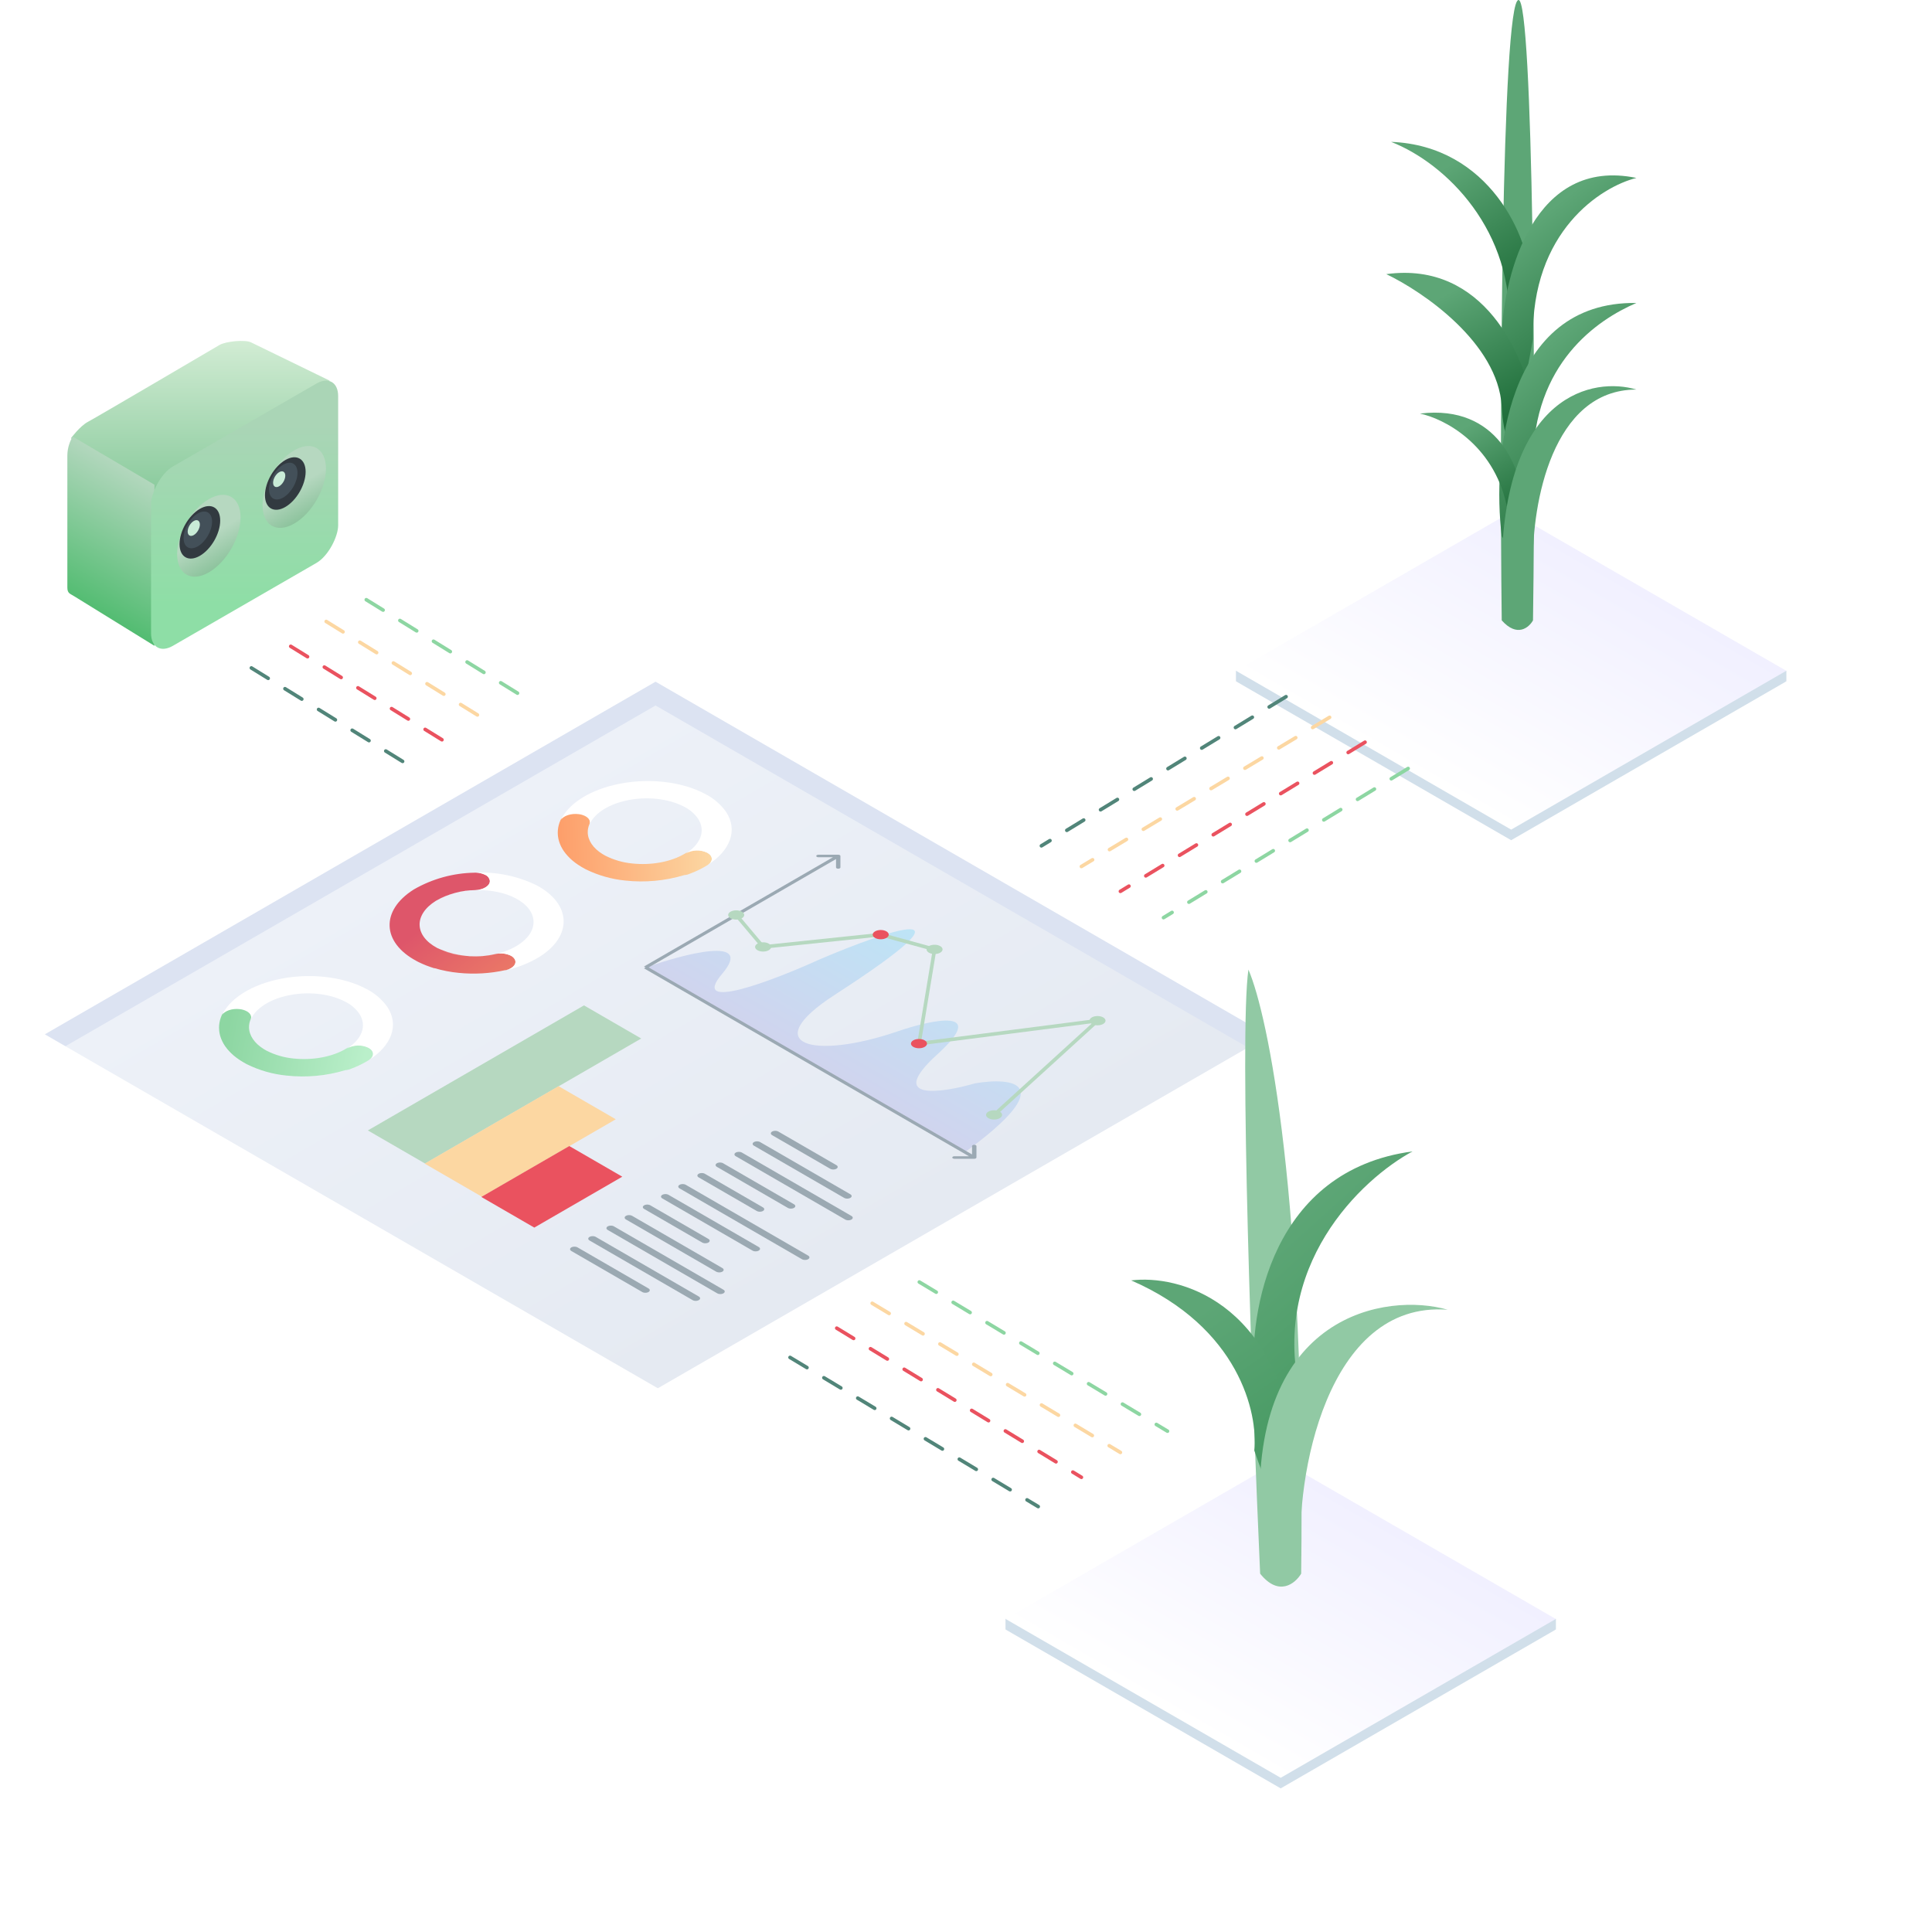 <svg width="538" height="538" viewBox="0 0 538 538" fill="none" xmlns="http://www.w3.org/2000/svg">
<g filter="url(#filter0_d)">
<path d="M433.271 438.811L429.832 438.811L429.833 441.758L433.272 441.758L433.271 438.811Z" fill="#D1DFEA"/>
<path d="M283.435 438.811L279.996 438.811L279.997 441.758L283.436 441.758L283.435 438.811Z" fill="#D1DFEA"/>
<rect width="88.459" height="88.459" transform="matrix(0.866 0.5 -0.866 0.5 356.633 397.547)" fill="#D1DFEA"/>
<rect width="88.459" height="88.459" transform="matrix(0.866 0.5 -0.866 0.5 356.633 394.602)" fill="url(#paint0_linear)"/>
</g>
<g filter="url(#filter1_d)">
<path d="M497.447 174.777L494.008 174.777L494.008 177.725L497.448 177.725L497.447 174.777Z" fill="#D1DFEA"/>
<path d="M347.611 174.777L344.172 174.777L344.172 177.725L347.612 177.725L347.611 174.777Z" fill="#D1DFEA"/>
<rect width="88.459" height="88.459" transform="matrix(0.866 0.5 -0.866 0.5 420.809 133.512)" fill="#D1DFEA"/>
<rect width="88.459" height="88.459" transform="matrix(0.866 0.5 -0.866 0.5 420.809 130.566)" fill="url(#paint1_linear)"/>
</g>
<path d="M352.591 287.953L344.961 287.953L344.962 294.493L352.592 294.493L352.591 287.953Z" fill="#DCE3F2"/>
<path d="M20.158 287.953L12.527 287.953L12.528 294.493L20.159 294.493L20.158 287.953Z" fill="#DCE3F2"/>
<rect width="196.255" height="196.255" transform="matrix(0.866 0.5 -0.866 0.5 182.551 189.832)" fill="#DCE3F2"/>
<rect width="196.254" height="196.254" transform="matrix(0.866 0.5 -0.866 0.5 182.551 196.455)" fill="url(#paint2_linear)"/>
<rect width="204.894" height="12.559" transform="matrix(0.866 0.5 -0.866 0.5 10.879 287.102)" fill="white"/>
<rect width="204.894" height="12.559" transform="matrix(-0.866 0.5 0.866 0.5 353.023 288.527)" fill="white"/>
<path d="M422.872 0C418.185 0 417.515 118.07 418.185 172.752C422.471 177.574 425.774 174.761 426.89 172.752C427.783 112.267 426.89 0 422.872 0Z" fill="#5DA676"/>
<path d="M387.379 39.506C414.701 40.577 425.996 66.066 426.219 79.011C423.987 94.188 420.192 91.733 420.192 91.733C421.8 64.414 402.781 45.532 387.379 39.506Z" fill="url(#paint3_linear)"/>
<path d="M455.681 49.55C427.287 43.657 418.849 76.11 418.18 93.072C421.499 122.637 423.432 113.498 426.885 94.412C426.35 64.415 445.859 52.005 455.681 49.55Z" fill="url(#paint4_linear)"/>
<path d="M386.039 76.337C413.361 72.588 424.656 99.326 426.889 113.164C424.433 120.53 419.254 130.841 418.183 113.164C417.111 95.487 396.307 81.247 386.039 76.337Z" fill="url(#paint5_linear)"/>
<path d="M455.686 84.368C419.256 83.832 415.506 127.445 418.185 149.318C422.426 155.567 426.89 165.388 426.89 129.231C426.89 101.191 444.748 89.055 455.686 84.368Z" fill="url(#paint6_linear)"/>
<path d="M395.414 115.17C417.379 112.492 423.763 131.017 424.21 140.614C424.21 147.756 423.272 157.755 419.522 140.614C415.772 123.473 401.887 116.509 395.414 115.17Z" fill="url(#paint7_linear)"/>
<path d="M418.18 156.688C419.251 109.55 443.85 104.907 455.681 108.478C432.109 108.478 426.662 140.618 426.885 156.688H418.18Z" fill="#5DA676"/>
<path d="M69.869 95.319L91.82 106.005L44.99 138.445L19.746 122.034C19.746 122.034 22.307 118.603 24.503 117.454C26.698 116.306 61.088 96.083 61.088 96.083C62.932 94.996 68.291 94.55 69.869 95.319Z" fill="url(#paint8_linear)"/>
<path d="M43.004 134.969L20.241 121.572C19.572 122.669 18.756 124.58 18.756 126.875C18.756 129.17 18.756 161.876 18.756 163.598C18.756 165.319 19.582 165.319 20.693 166.054L43.004 179.838L43.004 134.969Z" fill="url(#paint9_linear)"/>
<rect width="60.162" height="49.946" rx="7" transform="matrix(-0.866 0.5 2.20332e-08 1 94.168 103.32)" fill="url(#paint10_linear)"/>
<ellipse rx="10.194" ry="10.193" transform="matrix(-0.866 0.5 2.20332e-08 1 58.156 149.19)" fill="url(#paint11_linear)"/>
<ellipse rx="6.539" ry="6.539" transform="matrix(-0.866 0.5 2.20332e-08 1 55.657 148.238)" fill="#323A40"/>
<ellipse rx="10.194" ry="10.193" transform="matrix(-0.866 0.5 2.20332e-08 1 81.945 135.598)" fill="url(#paint12_linear)"/>
<ellipse rx="6.539" ry="6.539" transform="matrix(-0.866 0.5 2.20332e-08 1 79.446 134.646)" fill="#323A40"/>
<ellipse rx="4.578" ry="4.577" transform="matrix(-0.866 0.5 2.20332e-08 1 78.876 133.967)" fill="#435059"/>
<ellipse rx="1.962" ry="1.962" transform="matrix(-0.866 0.5 2.20332e-08 1 77.746 133.442)" fill="#C9ECD7"/>
<ellipse rx="4.578" ry="4.577" transform="matrix(-0.866 0.5 2.20332e-08 1 55.09 147.559)" fill="#435059"/>
<ellipse rx="1.962" ry="1.962" transform="matrix(-0.866 0.5 2.20332e-08 1 53.961 147.036)" fill="#C9ECD7"/>
<path d="M347.644 270C345.033 288.291 348.733 389.765 350.909 438.216C356.132 444.748 360.703 440.938 362.336 438.216C363.641 333.693 353.086 282.521 347.644 270Z" fill="#91C9A4"/>
<path d="M393.347 320.631C354.172 325.857 347.643 365.271 349.275 384.324L354.172 407.188L362.334 389.224C353.193 352.641 379.2 328.252 393.347 320.631Z" fill="url(#paint13_linear)"/>
<path d="M360.704 403.915C355.48 362.106 328.058 354.92 315 356.553C345.034 369.618 350.366 393.571 349.278 403.915C355.263 421.335 365.927 445.724 360.704 403.915Z" fill="url(#paint14_linear)"/>
<path d="M350.902 421.881C348.29 365.7 386.268 359.821 403.135 364.72C369.183 362.107 360.695 412.081 362.327 433.312L350.902 421.881Z" fill="#91C9A4"/>
<path d="M80.961 179.977L127.365 208.654" stroke="#EA525F" stroke-linecap="round" stroke-dasharray="5.5 5.5"/>
<path d="M90.836 173.057L137.24 201.735" stroke="#FCD7A2" stroke-linecap="round" stroke-dasharray="5.5 5.5"/>
<path d="M102 167L148.404 195.678" stroke="#8DD6A2" stroke-linecap="round" stroke-dasharray="5.5 5.5"/>
<path d="M70 186L116.404 214.678" stroke="#518579" stroke-linecap="round" stroke-dasharray="5.5 5.5"/>
<path d="M233.008 369.846L301.133 411.379" stroke="#EA525F" stroke-linecap="round" stroke-dasharray="5.5 5.5"/>
<path d="M242.883 362.922L311.995 404.455" stroke="#FCD7A2" stroke-linecap="round" stroke-dasharray="5.5 5.5"/>
<path d="M256 357L325.112 398.534" stroke="#8DD6A2" stroke-linecap="round" stroke-dasharray="5.5 5.5"/>
<path d="M220 378L289.112 419.534" stroke="#518579" stroke-linecap="round" stroke-dasharray="5.5 5.5"/>
<path d="M380.121 206.678L311.996 248.211" stroke="#EA525F" stroke-linecap="round" stroke-dasharray="5.5 5.5"/>
<path d="M392.125 214L324 255.534" stroke="#8DD6A2" stroke-linecap="round" stroke-dasharray="5.5 5.5"/>
<path d="M358.125 194L290 235.534" stroke="#518579" stroke-linecap="round" stroke-dasharray="5.5 5.5"/>
<path d="M370.246 199.756L301.134 241.289" stroke="#FCD7A2" stroke-linecap="round" stroke-dasharray="5.5 5.5"/>
<path d="M122.932 264.558L122.715 264.459L122.932 264.558Z" fill="#6170A4"/>
<path d="M123.107 264.638L122.934 264.559L123.107 264.638Z" fill="#6170A4"/>
<path d="M120.695 269.564C119.291 269.135 117.923 268.595 116.605 267.947C117.925 268.592 119.292 269.132 120.695 269.564Z" fill="white"/>
<path d="M135.128 243.624C135.468 243.767 135.765 243.997 135.991 244.289C136.217 244.582 136.363 244.928 136.415 245.294C136.461 246.632 134.639 247.788 132.331 247.868C128.48 247.92 124.705 248.95 121.359 250.862C115.159 254.752 115.402 260.595 121.735 263.977C126.806 266.333 132.516 266.928 137.961 265.668C139.403 265.322 140.919 265.482 142.257 266.12C142.682 266.331 143.044 266.651 143.305 267.048C144.042 268.255 142.998 269.61 140.972 270.14L140.737 270.148C136.491 271.088 132.122 271.348 127.795 270.917C125.499 270.701 123.23 270.263 121.02 269.607L120.881 269.612L120.729 269.563C119.319 269.128 117.945 268.584 116.618 267.937L116.302 267.776L116.161 267.706L115.986 267.605C106.307 262.452 105.958 253.536 115.184 247.72L115.289 247.652C120.432 244.703 126.238 243.108 132.164 243.019L132.496 243.008C133.408 243.008 134.309 243.219 135.128 243.624Z" fill="url(#paint15_linear)"/>
<path d="M150.254 266.434C147.385 268.18 144.246 269.437 140.966 270.152C142.991 269.621 144.036 268.267 143.299 267.06C143.038 266.663 142.676 266.342 142.25 266.131C140.912 265.493 139.396 265.333 137.955 265.679C133.241 266.763 128.317 266.491 123.75 264.894C130.048 267.26 138.79 266.636 144.183 263.214C150.237 259.404 150.004 253.56 143.671 250.189C137.578 246.937 128.04 247.138 121.93 250.531C125.141 248.849 128.701 247.941 132.324 247.879C134.633 247.8 136.466 246.665 136.409 245.306C136.359 244.939 136.215 244.591 135.991 244.296C135.768 244.002 135.471 243.77 135.131 243.624C134.306 243.216 133.398 243.006 132.478 243.008C138.342 242.744 144.178 243.958 149.452 246.538C159.132 251.713 159.492 260.628 150.254 266.434Z" fill="white"/>
<path d="M167.793 237.998C168.038 238.139 168.292 238.288 168.545 238.42C170.869 239.6 173.392 240.337 175.984 240.595C173.398 240.341 170.882 239.609 168.562 238.436C168.332 238.262 168.038 238.147 167.793 237.998Z" fill="white"/>
<path d="M196.917 237.451C198.546 238.324 198.655 239.814 197.149 240.82L197.052 240.881C196.717 241.092 196.376 241.295 196.029 241.489C194.844 242.156 193.609 242.731 192.336 243.209L192.213 243.255L191.396 243.566L191.255 243.57L191.116 243.617L190.992 243.621L190.852 243.667L190.712 243.672L190.588 243.676C185.242 245.295 179.624 245.813 174.073 245.2C170.269 244.823 166.563 243.765 163.131 242.077L162.819 241.913C157.689 239.178 155.019 235.254 155.344 231.219C155.426 230.242 155.673 229.285 156.075 228.39C156.106 228.317 156.143 228.246 156.184 228.179C156.889 226.993 159.042 226.263 161.155 226.53C161.8 226.603 162.427 226.792 163.005 227.089C164.06 227.65 164.554 228.529 164.17 229.422C163.843 230.149 163.672 230.938 163.67 231.737C163.682 234.01 165.141 236.2 167.815 237.85C168.06 237.999 168.322 238.139 168.584 238.288C170.903 239.46 173.42 240.192 176.005 240.446C181.21 241.013 186.827 240.073 190.819 237.645L191.046 237.504C191.953 237.037 192.956 236.788 193.976 236.779C194.995 236.77 196.003 237 196.917 237.451Z" fill="url(#paint16_linear)"/>
<path d="M202.175 226.057C205.574 231.184 203.31 236.887 197.15 240.816C198.639 239.811 198.547 238.321 196.918 237.448C195.987 237.013 194.966 236.805 193.94 236.841C192.913 236.876 191.91 237.154 191.01 237.651L190.783 237.792C195.035 235.214 196.643 231.384 194.363 227.945C193.368 226.545 192.043 225.413 190.505 224.651C186.21 222.36 179.79 221.611 173.883 223.043C167.681 224.543 163.808 228.02 163.661 231.692C163.689 230.97 163.856 230.26 164.152 229.601C164.536 228.708 164.042 227.829 162.987 227.268C162.409 226.971 161.782 226.782 161.137 226.71C159.024 226.443 156.87 227.172 156.166 228.358C158.141 224.142 163.406 220.418 170.914 218.607C179.951 216.42 189.732 217.568 196.288 221.05C198.628 222.214 200.649 223.933 202.175 226.057Z" fill="white"/>
<path d="M155.327 231.367C155.179 233.373 155.731 235.369 156.888 237.013C158.407 239.151 160.43 240.879 162.776 242.045L163.114 242.224L162.802 242.061C157.671 239.326 154.985 235.403 155.327 231.367Z" fill="white"/>
<path d="M174.056 245.348C178.753 245.884 183.509 245.596 188.108 244.498C188.774 244.342 189.422 244.162 190.045 243.975C184.858 245.487 179.424 245.953 174.056 245.348Z" fill="white"/>
<path d="M73.469 292.305C73.714 292.446 73.968 292.594 74.221 292.727C76.545 293.906 79.067 294.644 81.66 294.901C79.074 294.647 76.557 293.915 74.238 292.743C74.008 292.568 73.714 292.454 73.469 292.305Z" fill="white"/>
<path d="M102.593 291.758C104.222 292.631 104.331 294.12 102.825 295.127L102.728 295.188C102.393 295.399 102.052 295.601 101.705 295.796C100.519 296.463 99.285 297.038 98.012 297.516L97.889 297.562L97.071 297.872L96.931 297.877L96.791 297.923L96.667 297.928L96.528 297.974L96.387 297.979L96.263 297.983C90.918 299.602 85.3 300.12 79.749 299.507C75.945 299.129 72.238 298.071 68.807 296.383L68.495 296.22C63.364 293.485 60.695 289.561 61.02 285.526C61.102 284.548 61.349 283.591 61.751 282.697C61.782 282.624 61.818 282.553 61.86 282.485C62.564 281.3 64.718 280.57 66.831 280.837C67.476 280.909 68.103 281.098 68.681 281.396C69.736 281.956 70.23 282.835 69.846 283.728C69.518 284.456 69.348 285.245 69.346 286.044C69.358 288.316 70.816 290.506 73.491 292.156C73.736 292.305 73.998 292.446 74.26 292.594C76.579 293.767 79.095 294.499 81.681 294.753C86.886 295.32 92.503 294.379 96.495 291.952L96.722 291.811C97.629 291.343 98.632 291.095 99.651 291.085C100.671 291.076 101.678 291.307 102.593 291.758Z" fill="url(#paint17_linear)"/>
<path d="M107.847 280.364C111.246 285.49 108.982 291.194 102.821 295.123C104.311 294.117 104.218 292.627 102.59 291.754C101.659 291.32 100.638 291.112 99.612 291.148C98.585 291.183 97.582 291.461 96.682 291.958L96.455 292.099C100.707 289.521 102.315 285.691 100.035 282.251C99.04 280.852 97.715 279.72 96.177 278.958C91.882 276.667 85.462 275.918 79.555 277.349C73.353 278.849 69.48 282.327 69.333 285.999C69.361 285.277 69.527 284.567 69.824 283.908C70.207 283.015 69.713 282.136 68.659 281.575C68.081 281.278 67.454 281.089 66.809 281.017C64.696 280.749 62.542 281.479 61.837 282.665C63.813 278.448 69.078 274.724 76.586 272.914C85.623 270.727 95.404 271.874 101.96 275.357C104.3 276.521 106.321 278.239 107.847 280.364Z" fill="white"/>
<path d="M61.003 285.674C60.855 287.68 61.406 289.675 62.563 291.32C64.083 293.457 66.105 295.186 68.452 296.352L68.79 296.531L68.478 296.367C63.347 293.632 60.661 289.709 61.003 285.674Z" fill="white"/>
<path d="M79.731 299.654C84.429 300.19 89.184 299.903 93.784 298.804C94.45 298.649 95.098 298.469 95.721 298.281C90.534 299.793 85.099 300.26 79.731 299.654Z" fill="white"/>
<path d="M201.065 271.22C210.219 260.451 190.544 265.592 179.562 269.509L268.536 320.961C295.524 301.338 281.754 299.931 271.495 301.681C262.026 304.419 246.677 306.632 261.039 293.581C275.402 280.529 259.658 283.883 249.992 287.192C226.449 295.254 210.835 291.014 232.433 277.039C274.888 249.567 247.23 259.051 228.093 267.227C215.27 273.046 191.911 281.99 201.065 271.22Z" fill="url(#paint18_linear)"/>
<path d="M234.031 238.364C234.031 238.168 233.757 238.01 233.419 238.01L227.909 238.01C227.571 238.01 227.297 238.168 227.297 238.364C227.297 238.559 227.571 238.718 227.909 238.718L232.806 238.718L232.806 241.55C232.806 241.745 233.081 241.904 233.419 241.904C233.757 241.904 234.031 241.745 234.031 241.55L234.031 238.364ZM180.191 269.645L233.851 238.614L232.986 238.114L179.325 269.144L180.191 269.645Z" fill="#9BA9B3"/>
<path d="M271.297 322.683C271.635 322.683 271.909 322.525 271.909 322.329L271.909 319.143C271.909 318.948 271.635 318.789 271.297 318.789C270.959 318.789 270.685 318.948 270.685 319.143L270.685 321.975L265.788 321.975C265.45 321.975 265.176 322.134 265.176 322.329C265.176 322.525 265.45 322.683 265.788 322.683L271.297 322.683ZM179.325 269.645L270.864 322.579L271.73 322.079L180.191 269.144L179.325 269.645Z" fill="#9BA9B3"/>
<path d="M205.014 254.792L212.51 263.691L245.259 260.268L260.253 264.375L255.912 290.615L305.628 284.226L276.824 310.465" stroke="#B6D8C0"/>
<circle r="1.823" transform="matrix(0.866 0.501 -0.866 0.501 205.008 254.79)" fill="#B6D8C0"/>
<circle r="1.823" transform="matrix(0.866 0.501 -0.866 0.501 212.5 263.689)" fill="#B6D8C0"/>
<circle r="1.823" transform="matrix(0.866 0.501 -0.866 0.501 245.254 260.267)" fill="#EA525F"/>
<circle r="1.823" transform="matrix(0.866 0.501 -0.866 0.501 276.816 310.464)" fill="#B6D8C0"/>
<circle r="1.823" transform="matrix(0.866 0.501 -0.866 0.501 305.621 284.226)" fill="#B6D8C0"/>
<circle r="1.823" transform="matrix(0.866 0.501 -0.866 0.501 255.906 290.613)" fill="#EA525F"/>
<circle r="1.823" transform="matrix(0.866 0.501 -0.866 0.501 260.246 264.374)" fill="#B6D8C0"/>
<rect width="18.406" height="69.499" transform="matrix(0.866 0.501 -0.866 0.501 162.621 279.969)" fill="#B6D8C0"/>
<rect width="18.402" height="43.053" transform="matrix(0.866 0.501 -0.866 0.501 155.543 302.463)" fill="#FCD7A2"/>
<rect width="17.038" height="28.292" transform="matrix(0.866 0.501 -0.866 0.501 158.531 319.135)" fill="#EA525F"/>
<line x1="1" y1="-1" x2="23.806" y2="-1" transform="matrix(0.866 0.501 -0.866 0.501 198.762 324.43)" stroke="#9BA9B2" stroke-width="2" stroke-linecap="round"/>
<line x1="1" y1="-1" x2="23.806" y2="-1" transform="matrix(0.866 0.501 -0.866 0.501 158.234 347.861)" stroke="#9BA9B2" stroke-width="2" stroke-linecap="round"/>
<line x1="1" y1="-1" x2="19.672" y2="-1" transform="matrix(0.866 0.501 -0.866 0.501 193.688 327.361)" stroke="#9BA9B2" stroke-width="2" stroke-linecap="round"/>
<line x1="1" y1="-1" x2="19.672" y2="-1" transform="matrix(0.866 0.501 -0.866 0.501 178.5 336.146)" stroke="#9BA9B2" stroke-width="2" stroke-linecap="round"/>
<line x1="1" y1="-1" x2="40.346" y2="-1" transform="matrix(0.866 0.501 -0.866 0.501 188.371 330.432)" stroke="#9BA9B2" stroke-width="2" stroke-linecap="round"/>
<line x1="1" y1="-1" x2="30.008" y2="-1" transform="matrix(0.866 0.501 -0.866 0.501 183.562 333.221)" stroke="#9BA9B2" stroke-width="2" stroke-linecap="round"/>
<line x1="1" y1="-1" x2="30.008" y2="-1" transform="matrix(0.866 0.501 -0.866 0.501 173.438 339.078)" stroke="#9BA9B2" stroke-width="2" stroke-linecap="round"/>
<line x1="1" y1="-1" x2="36.209" y2="-1" transform="matrix(0.866 0.501 -0.866 0.501 168.367 342.006)" stroke="#9BA9B2" stroke-width="2" stroke-linecap="round"/>
<line x1="1" y1="-1" x2="19.672" y2="-1" transform="matrix(0.866 0.501 -0.866 0.501 214.145 315.604)" stroke="#9BA9B2" stroke-width="2" stroke-linecap="round"/>
<line x1="1" y1="-1" x2="30.008" y2="-1" transform="matrix(0.866 0.501 -0.866 0.501 209.078 318.535)" stroke="#9BA9B2" stroke-width="2" stroke-linecap="round"/>
<line x1="1" y1="-1" x2="36.209" y2="-1" transform="matrix(0.866 0.501 -0.866 0.501 204.012 321.463)" stroke="#9BA9B2" stroke-width="2" stroke-linecap="round"/>
<line x1="1" y1="-1" x2="34.142" y2="-1" transform="matrix(0.866 0.501 -0.866 0.501 163.301 344.936)" stroke="#9BA9B2" stroke-width="2" stroke-linecap="round"/>
<defs>
<filter id="filter0_d" x="239.996" y="366.602" width="233.277" height="171.364" filterUnits="userSpaceOnUse" color-interpolation-filters="sRGB">
<feFlood flood-opacity="0" result="BackgroundImageFix"/>
<feColorMatrix in="SourceAlpha" type="matrix" values="0 0 0 0 0 0 0 0 0 0 0 0 0 0 0 0 0 0 127 0"/>
<feOffset dy="12"/>
<feGaussianBlur stdDeviation="20"/>
<feColorMatrix type="matrix" values="0 0 0 0 0.339 0 0 0 0 0.423 0 0 0 0 0.554 0 0 0 0.1 0"/>
<feBlend mode="normal" in2="BackgroundImageFix" result="effect1_dropShadow"/>
<feBlend mode="normal" in="SourceGraphic" in2="effect1_dropShadow" result="shape"/>
</filter>
<filter id="filter1_d" x="304.172" y="102.566" width="233.277" height="171.364" filterUnits="userSpaceOnUse" color-interpolation-filters="sRGB">
<feFlood flood-opacity="0" result="BackgroundImageFix"/>
<feColorMatrix in="SourceAlpha" type="matrix" values="0 0 0 0 0 0 0 0 0 0 0 0 0 0 0 0 0 0 127 0"/>
<feOffset dy="12"/>
<feGaussianBlur stdDeviation="20"/>
<feColorMatrix type="matrix" values="0 0 0 0 0.339 0 0 0 0 0.423 0 0 0 0 0.554 0 0 0 0.1 0"/>
<feBlend mode="normal" in2="BackgroundImageFix" result="effect1_dropShadow"/>
<feBlend mode="normal" in="SourceGraphic" in2="effect1_dropShadow" result="shape"/>
</filter>
<linearGradient id="paint0_linear" x1="44.23" y1="0" x2="44.23" y2="88.459" gradientUnits="userSpaceOnUse">
<stop stop-color="#F1F0FF"/>
<stop offset="1" stop-color="white"/>
</linearGradient>
<linearGradient id="paint1_linear" x1="44.23" y1="0" x2="44.23" y2="88.459" gradientUnits="userSpaceOnUse">
<stop stop-color="#F1F0FF"/>
<stop offset="1" stop-color="white"/>
</linearGradient>
<linearGradient id="paint2_linear" x1="-0.34" y1="0.194" x2="186.635" y2="-0.495" gradientUnits="userSpaceOnUse">
<stop stop-color="#EDF1F8"/>
<stop offset="1" stop-color="#E5EAF2"/>
</linearGradient>
<linearGradient id="paint3_linear" x1="402.112" y1="46.871" x2="424.207" y2="82.362" gradientUnits="userSpaceOnUse">
<stop stop-color="#5DA676"/>
<stop offset="1" stop-color="#1E6D39"/>
</linearGradient>
<linearGradient id="paint4_linear" x1="432.404" y1="57.74" x2="461.238" y2="94.764" gradientUnits="userSpaceOnUse">
<stop stop-color="#5DA676"/>
<stop offset="1" stop-color="#1E6D39"/>
</linearGradient>
<linearGradient id="paint5_linear" x1="401.534" y1="82.582" x2="419.809" y2="117.026" gradientUnits="userSpaceOnUse">
<stop stop-color="#5DA676"/>
<stop offset="1" stop-color="#1E6D39"/>
</linearGradient>
<linearGradient id="paint6_linear" x1="431.984" y1="94.356" x2="465.01" y2="132.797" gradientUnits="userSpaceOnUse">
<stop stop-color="#5DA676"/>
<stop offset="1" stop-color="#1E6D39"/>
</linearGradient>
<linearGradient id="paint7_linear" x1="406.337" y1="119.854" x2="420.486" y2="144.945" gradientUnits="userSpaceOnUse">
<stop stop-color="#5DA676"/>
<stop offset="1" stop-color="#1E6D39"/>
</linearGradient>
<linearGradient id="paint8_linear" x1="56.237" y1="92.323" x2="56.237" y2="137.674" gradientUnits="userSpaceOnUse">
<stop stop-color="#D6EED7"/>
<stop offset="1" stop-color="#89CA9C"/>
</linearGradient>
<linearGradient id="paint9_linear" x1="31.601" y1="126.68" x2="11.379" y2="161.709" gradientUnits="userSpaceOnUse">
<stop stop-color="#B6D8C0"/>
<stop offset="1" stop-color="#52BC71"/>
</linearGradient>
<linearGradient id="paint10_linear" x1="30.081" y1="-1.60768e-06" x2="50.058" y2="39.958" gradientUnits="userSpaceOnUse">
<stop stop-color="#AAD5B6"/>
<stop offset="1" stop-color="#8EDEA6"/>
</linearGradient>
<linearGradient id="paint11_linear" x1="10.194" y1="0" x2="10.194" y2="20.386" gradientUnits="userSpaceOnUse">
<stop stop-color="#B6D8C0"/>
<stop offset="1" stop-color="#64AE7A"/>
</linearGradient>
<linearGradient id="paint12_linear" x1="10.194" y1="0" x2="10.194" y2="20.386" gradientUnits="userSpaceOnUse">
<stop stop-color="#B6D8C0"/>
<stop offset="1" stop-color="#64AE7A"/>
</linearGradient>
<linearGradient id="paint13_linear" x1="365.853" y1="332.804" x2="406.332" y2="377.671" gradientUnits="userSpaceOnUse">
<stop stop-color="#5DA676"/>
<stop offset="1" stop-color="#43975F"/>
</linearGradient>
<linearGradient id="paint14_linear" x1="332.866" y1="366.28" x2="363.962" y2="411.18" gradientUnits="userSpaceOnUse">
<stop stop-color="#5DA676"/>
<stop offset="1" stop-color="#43975F"/>
</linearGradient>
<linearGradient id="paint15_linear" x1="97.409" y1="220.265" x2="171.527" y2="315.982" gradientUnits="userSpaceOnUse">
<stop offset="0.35" stop-color="#DE566A"/>
<stop offset="0.55" stop-color="#EA7767"/>
<stop offset="0.82" stop-color="#FFE4BD"/>
</linearGradient>
<linearGradient id="paint16_linear" x1="155.455" y1="236.608" x2="198.072" y2="235.143" gradientUnits="userSpaceOnUse">
<stop stop-color="#FD9E6A"/>
<stop offset="1" stop-color="#FCD7A2"/>
</linearGradient>
<linearGradient id="paint17_linear" x1="63.516" y1="285.405" x2="102.026" y2="292.799" gradientUnits="userSpaceOnUse">
<stop stop-color="#8DD6A2"/>
<stop offset="1" stop-color="#BAEFCA"/>
</linearGradient>
<linearGradient id="paint18_linear" x1="270.597" y1="268.318" x2="247.267" y2="308.661" gradientUnits="userSpaceOnUse">
<stop stop-color="#BDE4F6"/>
<stop offset="1" stop-color="#D0D4EE"/>
</linearGradient>
</defs>
</svg>
